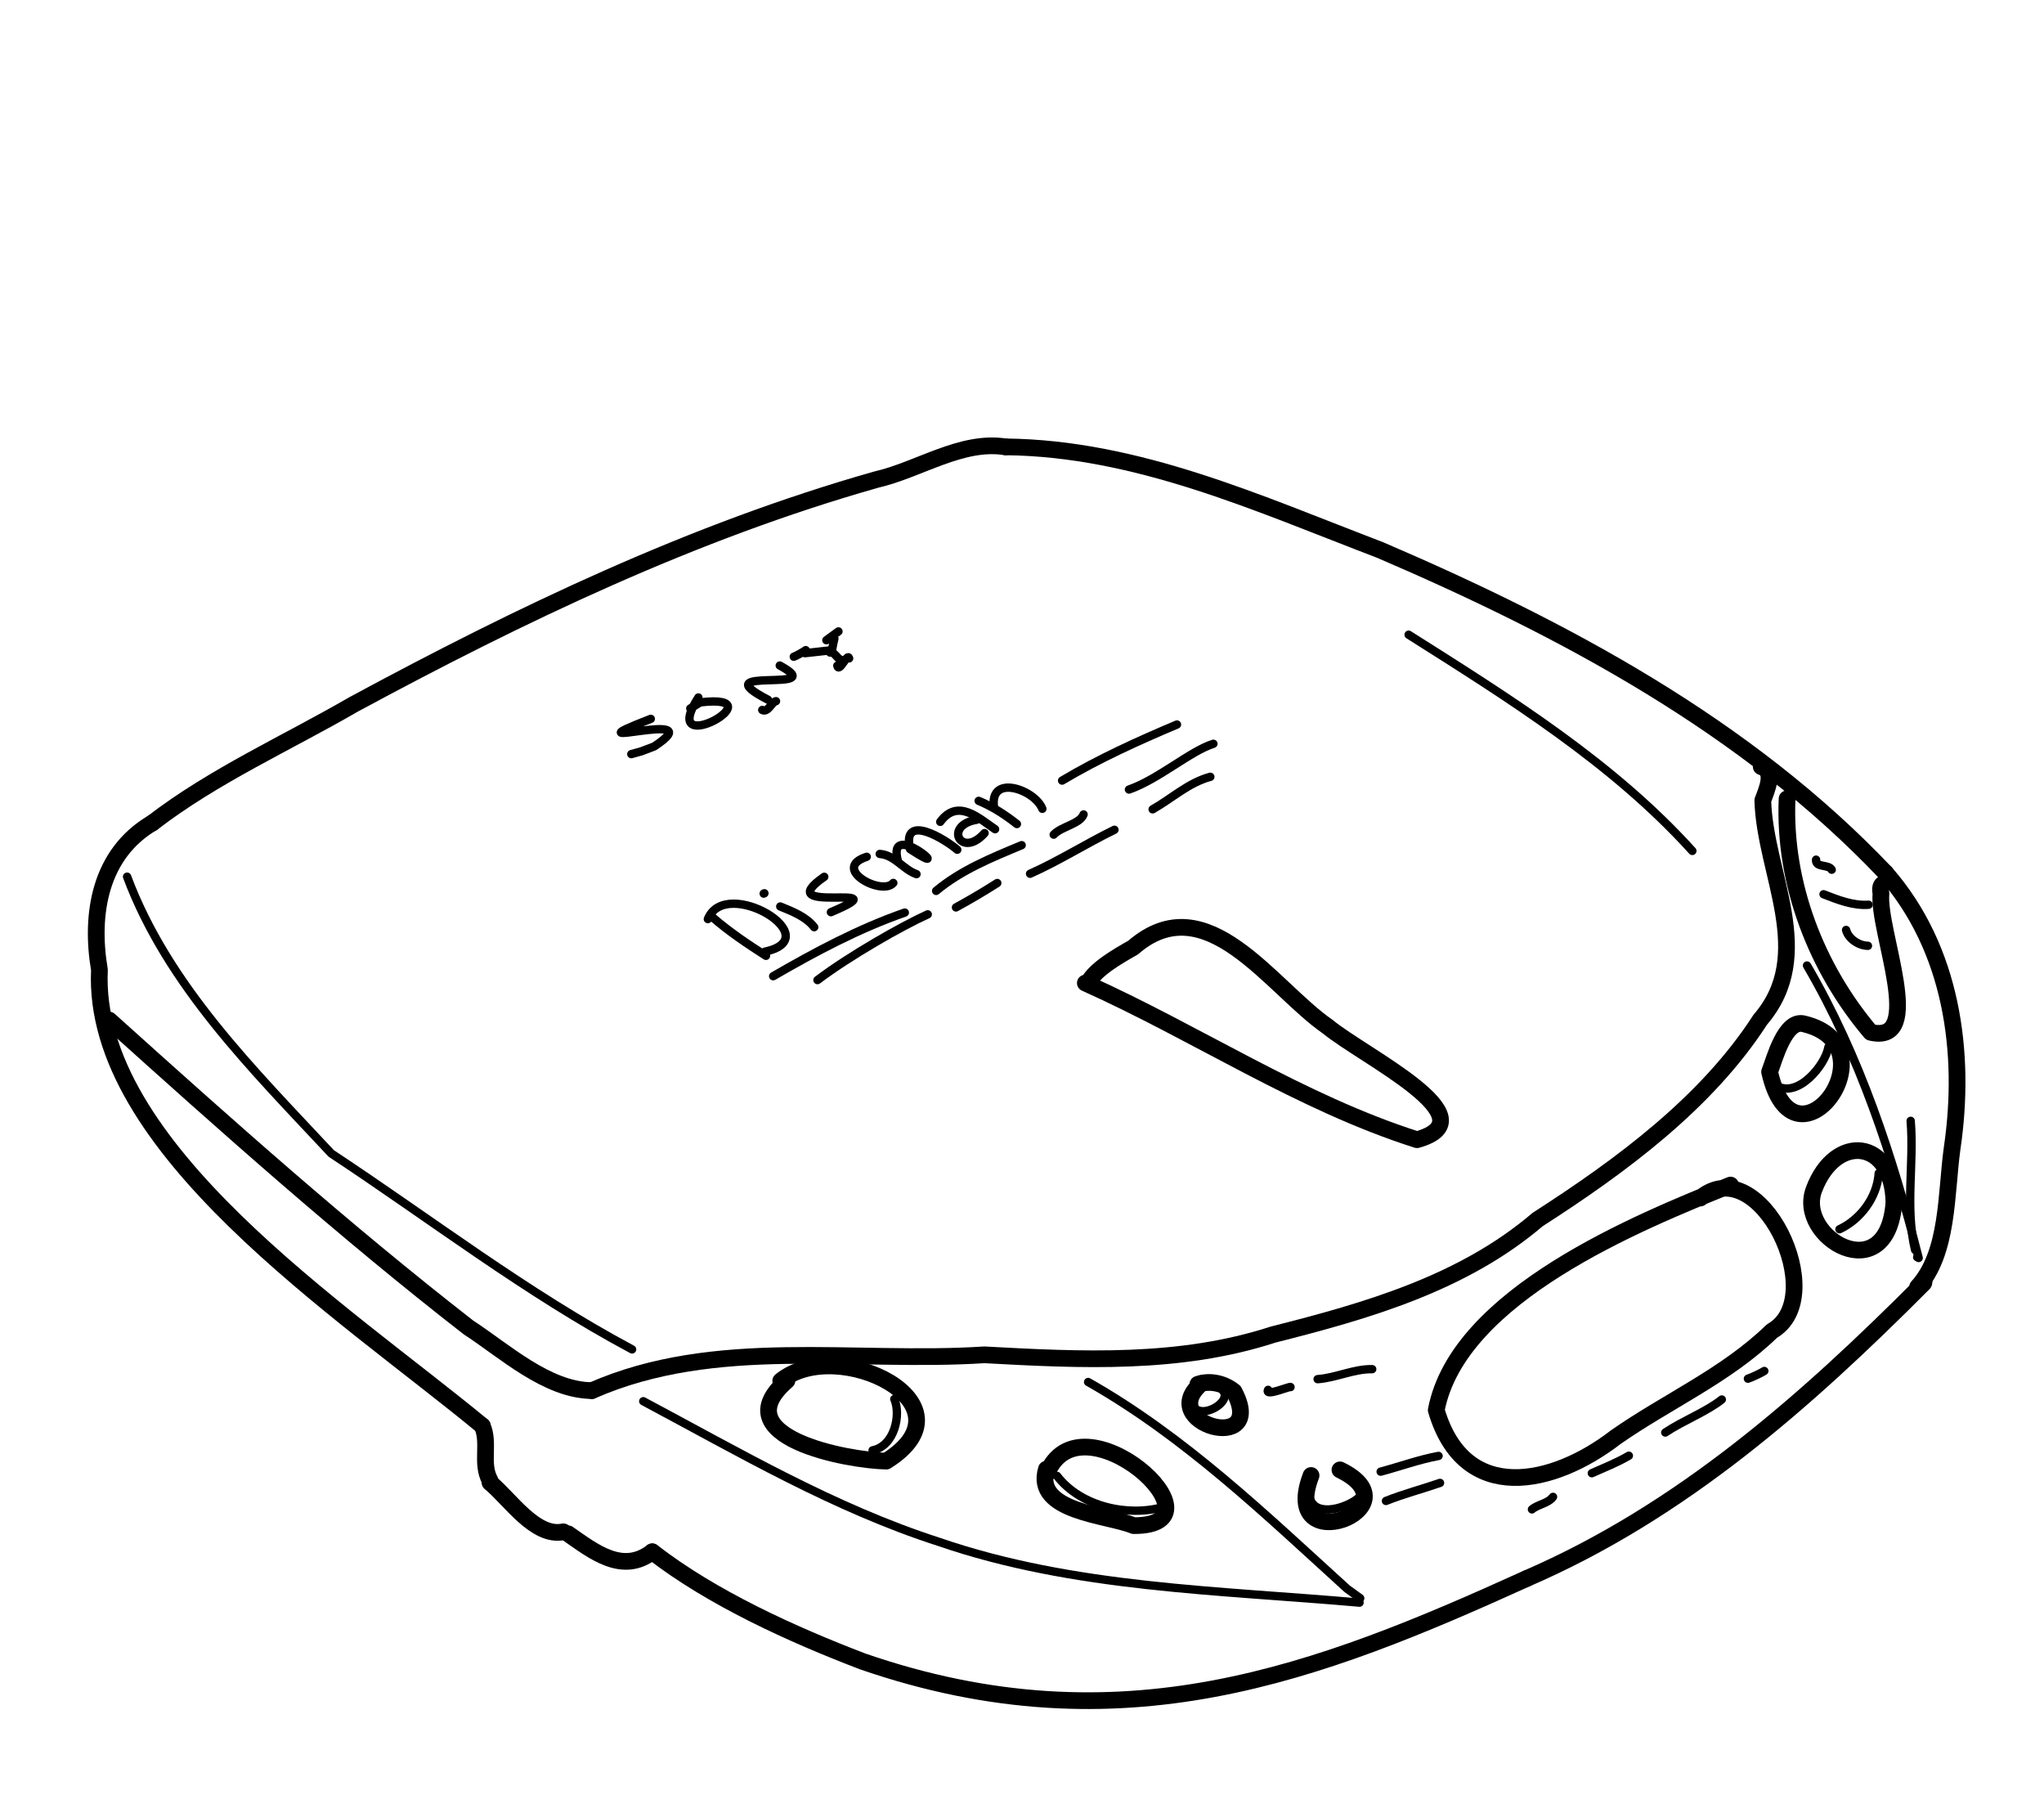 <?xml version="1.0" encoding="UTF-8" standalone="no"?>
<!-- Created by Ashley Blewer - This work is licensed under a Creative Commons Attribution 4.0 International License -->

<svg
   width="544"
   height="480"
   viewBox="0 0 143.933 127"
   version="1.1"
   id="svg2490"
   inkscape:version="1.2.2 (1:1.2.2+202212051552+b0a8486541)"
   sodipodi:docname="1982-compact-disc-4.svg"
   xmlns:inkscape="http://www.inkscape.org/namespaces/inkscape"
   xmlns:sodipodi="http://sodipodi.sourceforge.net/DTD/sodipodi-0.dtd"
   xmlns="http://www.w3.org/2000/svg"
   xmlns:svg="http://www.w3.org/2000/svg">
  <sodipodi:namedview
     id="namedview2492"
     pagecolor="#ffffff"
     bordercolor="#666666"
     borderopacity="1.0"
     inkscape:pageshadow="2"
     inkscape:pageopacity="0.0"
     inkscape:pagecheckerboard="0"
     inkscape:document-units="mm"
     showgrid="false"
     units="px"
     inkscape:zoom="0.90583674"
     inkscape:cx="53.541657"
     inkscape:cy="253.35691"
     inkscape:window-width="1846"
     inkscape:window-height="1136"
     inkscape:window-x="0"
     inkscape:window-y="0"
     inkscape:window-maximized="1"
     inkscape:current-layer="g4731"
     inkscape:showpageshadow="2"
     inkscape:deskcolor="#d1d1d1" />
  <defs
     id="defs2487" />
  <g
     inkscape:label="Layer 1"
     inkscape:groupmode="layer"
     id="layer1">
    <g
       id="g4731"
       transform="matrix(0.33,0,0,0.329,-241.789,1.731)"
       style="stroke-width:2.687">
      <g
         id="g104528"
         transform="matrix(1,0,0,-1,0,792)"
         style="stroke-width:2.687">
        <g
           id="g104530"
           style="stroke-width:2.687" />
      </g>
      <g
         id="g104996"
         transform="matrix(1,0,0,-1,0,792)"
         style="stroke-width:2.687">
        <g
           id="g104998"
           style="stroke-width:2.687" />
      </g>
      <g
         id="g1489"
         transform="matrix(0.777,0,0,0.777,670.846,-174.463)"
         style="stroke-width:1.758">
        <g
           id="g202-6"
           transform="matrix(1,0,0,-1,0,792)"
           style="stroke-width:1.758">
          <g
             id="g204"
             style="stroke-width:1.758">
            <path
               d="m 212.041,181.565 c -38.314,31.699 -107.466,76.615 -105.135,125.571 -2.607,15.345 0.101,31.946 14.608,40.504"
               style="fill:none;stroke:#000000;stroke-width:4.598;stroke-linecap:round;stroke-linejoin:round;stroke-miterlimit:10;stroke-dasharray:none;stroke-opacity:1"
               id="path206"
               sodipodi:nodetypes="ccc" />
          </g>
        </g>
        <g
           id="g208-1"
           transform="matrix(1,0,0,-1,0,792)"
           style="stroke-width:1.758">
          <g
             id="g210"
             style="stroke-width:1.758">
            <path
               d="m 121.513,347.64 c 16.752,12.934 36.727,21.879 55.199,32.604 45.843,24.826 93.169,47.574 143.472,61.893 11.784,2.7 23.407,10.948 35.559,9.032"
               style="fill:none;stroke:#000000;stroke-width:4.598;stroke-linecap:round;stroke-linejoin:round;stroke-miterlimit:10;stroke-dasharray:none;stroke-opacity:1"
               id="path212"
               sodipodi:nodetypes="cccc" />
          </g>
        </g>
        <g
           id="g214-8"
           transform="matrix(1,0,0,-1,0,792)"
           style="stroke-width:1.758">
          <g
             id="g216"
             style="stroke-width:1.758">
            <path
               d="m 355.744,451.169 c 36.285,-0.372 69.627,-15.692 102.863,-28.404 50.583,-21.764 100.645,-48.55 138.842,-88.948 18.193,-20.857 22.159,-49.398 18.242,-75.948 -1.701,-12.427 -0.957,-28.719 -9.469,-38.083"
               style="fill:none;stroke:#000000;stroke-width:4.598;stroke-linecap:round;stroke-linejoin:round;stroke-miterlimit:10;stroke-dasharray:none;stroke-opacity:1"
               id="path218" />
          </g>
        </g>
        <g
           id="g220-7"
           transform="matrix(1,0,0,-1,0,792)"
           style="stroke-width:1.758">
          <g
             id="g222"
             style="stroke-width:1.758">
            <path
               d="m 607.982,221.177 -0.256,0.08"
               style="fill:none;stroke:#000000;stroke-width:4.598;stroke-linecap:round;stroke-linejoin:round;stroke-miterlimit:10;stroke-dasharray:none;stroke-opacity:1"
               id="path224" />
          </g>
        </g>
        <g
           id="g226-9"
           transform="matrix(1,0,0,-1,0,792)"
           style="stroke-width:1.758">
          <g
             id="g228"
             style="stroke-width:1.758">
            <path
               d="M 607.858,220.809 C 575.541,188.264 541.363,157.952 498.897,139.519"
               style="fill:none;stroke:#000000;stroke-width:4.598;stroke-linecap:round;stroke-linejoin:round;stroke-miterlimit:10;stroke-dasharray:none;stroke-opacity:1"
               id="path230"
               sodipodi:nodetypes="cc" />
          </g>
        </g>
        <g
           id="g232-2"
           transform="matrix(1,0,0,-1,0,792)"
           style="stroke-width:1.758">
          <g
             id="g234"
             style="stroke-width:1.758">
            <path
               d="m 212.041,181.565 c 2.114,-4.817 -0.458,-10.337 2.114,-15.042"
               style="fill:none;stroke:#000000;stroke-width:4.598;stroke-linecap:round;stroke-linejoin:round;stroke-miterlimit:10;stroke-dasharray:none;stroke-opacity:1"
               id="path236" />
          </g>
        </g>
        <g
           id="g238-0"
           transform="matrix(1,0,0,-1,0,792)"
           style="stroke-width:1.758">
          <g
             id="g240"
             style="stroke-width:1.758">
            <path
               d="m 214.162,165.937 c 5.559,-4.585 12.389,-15.172 20.145,-13.572"
               style="fill:none;stroke:#000000;stroke-width:4.598;stroke-linecap:round;stroke-linejoin:round;stroke-miterlimit:10;stroke-dasharray:none;stroke-opacity:1"
               id="path242" />
          </g>
        </g>
        <g
           id="g244-2"
           transform="matrix(1,0,0,-1,0,792)"
           style="stroke-width:1.758">
          <g
             id="g246"
             style="stroke-width:1.758">
            <path
               d="m 235.621,151.816 c 6.952,-4.84 14.909,-11.289 23.106,-4.951"
               style="fill:none;stroke:#000000;stroke-width:4.598;stroke-linecap:round;stroke-linejoin:round;stroke-miterlimit:10;stroke-dasharray:none;stroke-opacity:1"
               id="path248" />
          </g>
        </g>
        <g
           id="g250-3"
           transform="matrix(1,0,0,-1,0,792)"
           style="stroke-width:1.758">
          <g
             id="g252"
             style="stroke-width:1.758">
            <path
               d="m 258.727,146.865 c 16.443,-12.77 38.39,-22.757 57.791,-30.196 70.893,-24.544 125.3,-3.119 182.379,22.849"
               style="fill:none;stroke:#000000;stroke-width:4.598;stroke-linecap:round;stroke-linejoin:round;stroke-miterlimit:10;stroke-dasharray:none;stroke-opacity:1"
               id="path254"
               sodipodi:nodetypes="ccc" />
          </g>
        </g>
        <g
           id="g256-7"
           transform="matrix(1,0,0,-1,0,792)"
           style="stroke-width:1.758">
          <g
             id="g258"
             style="stroke-width:1.758">
            <path
               d="m 109.575,293.309 c 32.033,-28.927 64.483,-57.983 98.663,-84.646 9.932,-6.484 21.53,-17.264 33.908,-17.409"
               style="fill:none;stroke:#000000;stroke-width:4.598;stroke-linecap:round;stroke-linejoin:round;stroke-miterlimit:10;stroke-dasharray:none;stroke-opacity:1"
               id="path260"
               sodipodi:nodetypes="ccc" />
          </g>
        </g>
        <g
           id="g262-5"
           transform="matrix(1,0,0,-1,0,792)"
           style="stroke-width:1.758">
          <g
             id="g264"
             style="stroke-width:1.758">
            <path
               d="m 242.146,191.253 c 33.921,14.932 71.891,7.533 107.775,9.858 26.605,-1.451 53.6,-2.822 79.333,5.583 25.716,6.513 52.063,14.077 72.636,31.69 22.852,14.73 46.384,32.103 61.135,55.032 15.477,18.053 1.263,40.142 0.687,60.385 1.175,3.145 3.386,8.058 -0.428,9.293"
               style="fill:none;stroke:#000000;stroke-width:4.598;stroke-linecap:round;stroke-linejoin:round;stroke-miterlimit:10;stroke-dasharray:none;stroke-opacity:1"
               id="path266"
               sodipodi:nodetypes="ccccccc" />
          </g>
        </g>
        <g
           id="g268-9"
           transform="matrix(1,0,0,-1,0,792)"
           style="stroke-width:1.758">
          <g
             id="g270"
             style="stroke-width:1.758">
            <path
               d="m 570.381,354.252 c -0.99,-23.309 8.033,-46.654 22.967,-64.327 15.355,-3.569 1.804,28.097 2.821,38.168 -0.859,4.641 3.057,1.373 1.28,5.724"
               style="fill:none;stroke:#000000;stroke-width:4.598;stroke-linecap:round;stroke-linejoin:round;stroke-miterlimit:10;stroke-dasharray:none;stroke-opacity:1"
               id="path272"
               sodipodi:nodetypes="cccc" />
          </g>
        </g>
        <g
           id="g274-2"
           transform="matrix(1,0,0,-1,0,792)"
           style="stroke-width:1.758">
          <g
             id="g276"
             style="stroke-width:1.758">
            <path
               d="m 575.127,292.227 c 24.875,-6.098 -2.87,-43.178 -9.544,-13.184 1.312,3.366 4.25,14.799 9.544,13.184"
               style="fill:none;stroke:#000000;stroke-width:4.598;stroke-linecap:round;stroke-linejoin:round;stroke-miterlimit:10;stroke-dasharray:none;stroke-opacity:1"
               id="path278"
               sodipodi:nodetypes="ccc" />
          </g>
        </g>
        <g
           id="g280-2"
           transform="matrix(1,0,0,-1,0,792)"
           style="stroke-width:1.758">
          <g
             id="g282"
             style="stroke-width:1.758">
            <path
               d="m 577.758,246.606 c 5.879,15.7 21.735,13.952 21.968,-3.597 -1.85,-24.308 -26.929,-9.667 -21.968,3.597"
               style="fill:none;stroke:#000000;stroke-width:4.598;stroke-linecap:round;stroke-linejoin:round;stroke-miterlimit:10;stroke-dasharray:none;stroke-opacity:1"
               id="path284"
               sodipodi:nodetypes="ccc" />
          </g>
        </g>
        <g
           id="g286-8"
           transform="matrix(1,0,0,-1,0,792)"
           style="stroke-width:1.758">
          <g
             id="g288"
             style="stroke-width:1.758">
            <path
               d="m 294.017,193.939 c 15.628,12.598 54.188,-6.305 28.968,-22.103 -10.658,0.188 -45.146,6.668 -27.263,22.184"
               style="fill:none;stroke:#000000;stroke-width:4.598;stroke-linecap:round;stroke-linejoin:round;stroke-miterlimit:10;stroke-dasharray:none;stroke-opacity:1"
               id="path290" />
          </g>
        </g>
        <g
           id="g292-9"
           transform="matrix(1,0,0,-1,0,792)"
           style="stroke-width:1.758">
          <g
             id="g294"
             style="stroke-width:1.758">
            <path
               d="m 367.046,168.235 c 9.064,22.965 50.671,-14.34 23.875,-14.164 -7.226,3.002 -27.478,3.735 -23.949,15.55"
               style="fill:none;stroke:#000000;stroke-width:4.598;stroke-linecap:round;stroke-linejoin:round;stroke-miterlimit:10;stroke-dasharray:none;stroke-opacity:1"
               id="path296" />
          </g>
        </g>
        <g
           id="g298-7"
           transform="matrix(1,0,0,-1,0,792)"
           style="stroke-width:1.758">
          <g
             id="g300"
             style="stroke-width:1.758">
            <path
               d="m 409.656,193.321 c -13.225,-10.977 18.206,-19.985 8.847,-2.317 -2.735,2.242 -6.556,3.127 -9.924,2.004"
               style="fill:none;stroke:#000000;stroke-width:4.598;stroke-linecap:round;stroke-linejoin:round;stroke-miterlimit:10;stroke-dasharray:none;stroke-opacity:1"
               id="path302" />
          </g>
        </g>
        <g
           id="g304-3"
           transform="matrix(1,0,0,-1,0,792)"
           style="stroke-width:1.758">
          <g
             id="g306"
             style="stroke-width:1.758">
            <path
               d="m 439.649,167.881 c -9.081,-23.774 29.653,-8.996 7.944,1.542"
               style="fill:none;stroke:#000000;stroke-width:4.598;stroke-linecap:round;stroke-linejoin:round;stroke-miterlimit:10;stroke-dasharray:none;stroke-opacity:1"
               id="path308"
               sodipodi:nodetypes="cc" />
          </g>
        </g>
        <g
           id="g310-6"
           transform="matrix(1,0,0,-1,0,792)"
           style="stroke-width:1.758">
          <g
             id="g312"
             style="stroke-width:1.758">
            <path
               d="m 377.667,303.503 c 30.557,-13.745 58.952,-32.879 91.078,-43.15 20.848,5.838 -14.448,22.84 -24.547,31.152 -15.506,10.766 -33.27,39.308 -53.419,21.76 -4.328,-2.461 -10.383,-5.925 -12.382,-9.769"
               style="fill:none;stroke:#000000;stroke-width:4.598;stroke-linecap:round;stroke-linejoin:round;stroke-miterlimit:10;stroke-dasharray:none;stroke-opacity:1"
               id="path314"
               sodipodi:nodetypes="ccccc" />
          </g>
        </g>
        <g
           id="g316-1"
           transform="matrix(1,0,0,-1,0,792)"
           style="stroke-width:1.758">
          <g
             id="g318"
             style="stroke-width:1.758">
            <path
               d="m 546.554,244.283 c 16.241,13.5 35.946,-27.3 19.665,-36.634 -12.559,-12.249 -28.891,-19.394 -42.902,-29.225 -17.122,-13.266 -41.603,-18.832 -49.281,7.453 6.008,31.611 55.498,51.773 80.819,61.99"
               style="fill:none;stroke:#000000;stroke-width:4.598;stroke-linecap:round;stroke-linejoin:round;stroke-miterlimit:10;stroke-dasharray:none;stroke-opacity:1"
               id="path320"
               sodipodi:nodetypes="ccccc" />
          </g>
        </g>
        <g
           id="g322-2"
           transform="matrix(1,0,0,-1,0,792)"
           style="stroke-width:1.758">
          <g
             id="g324"
             style="stroke-width:1.758">
            <path
               d="m 319.24,174.805 c 6.095,1.229 7.831,9.831 5.964,14.134"
               style="fill:none;stroke:#000000;stroke-width:2.299;stroke-linecap:round;stroke-linejoin:round;stroke-miterlimit:10;stroke-dasharray:none;stroke-opacity:1"
               id="path326" />
          </g>
        </g>
        <g
           id="g328-9"
           transform="matrix(1,0,0,-1,0,792)"
           style="stroke-width:1.758">
          <g
             id="g330"
             style="stroke-width:1.758">
            <path
               d="m 369.892,167.765 c 6.434,-8.441 19.507,-11.431 29.447,-8.486"
               style="fill:none;stroke:#000000;stroke-width:2.299;stroke-linecap:round;stroke-linejoin:round;stroke-miterlimit:10;stroke-dasharray:none;stroke-opacity:1"
               id="path332" />
          </g>
        </g>
        <g
           id="g334-3"
           transform="matrix(1,0,0,-1,0,792)"
           style="stroke-width:1.758">
          <g
             id="g336"
             style="stroke-width:1.758">
            <path
               d="m 407.02,187.496 c 1.892,-4.864 11.415,0.707 8.325,3.876"
               style="fill:none;stroke:#000000;stroke-width:2.299;stroke-linecap:round;stroke-linejoin:round;stroke-miterlimit:10;stroke-dasharray:none;stroke-opacity:1"
               id="path338" />
          </g>
        </g>
        <g
           id="g340-1"
           transform="matrix(1,0,0,-1,0,792)"
           style="stroke-width:1.758">
          <g
             id="g342"
             style="stroke-width:1.758">
            <path
               d="m 427.857,191.464 c -1.07,-2.019 6.305,1.184 6.156,0.762"
               style="fill:none;stroke:#000000;stroke-width:2.299;stroke-linecap:round;stroke-linejoin:round;stroke-miterlimit:10;stroke-dasharray:none;stroke-opacity:1"
               id="path344" />
          </g>
        </g>
        <g
           id="g346-9"
           transform="matrix(1,0,0,-1,0,792)"
           style="stroke-width:1.758">
          <g
             id="g348"
             style="stroke-width:1.758">
            <path
               d="m 441.456,194.408 c 5.061,0.371 9.917,2.834 14.988,2.755"
               style="fill:none;stroke:#000000;stroke-width:2.299;stroke-linecap:round;stroke-linejoin:round;stroke-miterlimit:10;stroke-dasharray:none;stroke-opacity:1"
               id="path350" />
          </g>
        </g>
        <g
           id="g352-4"
           transform="matrix(1,0,0,-1,0,792)"
           style="stroke-width:1.758">
          <g
             id="g354"
             style="stroke-width:1.758">
            <path
               d="m 439.378,161.406 c 1.84,-5.147 10.121,-2.346 13.125,0.153"
               style="fill:none;stroke:#000000;stroke-width:2.299;stroke-linecap:round;stroke-linejoin:round;stroke-miterlimit:10;stroke-dasharray:none;stroke-opacity:1"
               id="path356" />
          </g>
        </g>
        <g
           id="g358-7"
           transform="matrix(1,0,0,-1,0,792)"
           style="stroke-width:1.758">
          <g
             id="g360"
             style="stroke-width:1.758">
            <path
               d="m 458.769,168.936 c 5.306,1.419 10.485,3.323 15.897,4.334"
               style="fill:none;stroke:#000000;stroke-width:2.299;stroke-linecap:round;stroke-linejoin:round;stroke-miterlimit:10;stroke-dasharray:none;stroke-opacity:1"
               id="path362" />
          </g>
        </g>
        <g
           id="g364-8"
           transform="matrix(1,0,0,-1,0,792)"
           style="stroke-width:1.758">
          <g
             id="g366"
             style="stroke-width:1.758">
            <path
               d="m 460.223,160.868 c 4.848,1.949 9.918,3.255 14.847,4.971"
               style="fill:none;stroke:#000000;stroke-width:2.299;stroke-linecap:round;stroke-linejoin:round;stroke-miterlimit:10;stroke-dasharray:none;stroke-opacity:1"
               id="path368" />
          </g>
        </g>
        <g
           id="g370-4"
           transform="matrix(1,0,0,-1,0,792)"
           style="stroke-width:1.758">
          <g
             id="g372"
             style="stroke-width:1.758">
            <path
               d="m 500.317,158.544 c 1.723,1.45 4.378,1.567 5.787,3.449"
               style="fill:none;stroke:#000000;stroke-width:2.299;stroke-linecap:round;stroke-linejoin:round;stroke-miterlimit:10;stroke-dasharray:none;stroke-opacity:1"
               id="path374" />
          </g>
        </g>
        <g
           id="g376-5"
           transform="matrix(1,0,0,-1,0,792)"
           style="stroke-width:1.758">
          <g
             id="g378"
             style="stroke-width:1.758">
            <path
               d="m 516.758,168.507 c 3.422,1.534 6.933,2.902 10.168,4.82"
               style="fill:none;stroke:#000000;stroke-width:2.299;stroke-linecap:round;stroke-linejoin:round;stroke-miterlimit:10;stroke-dasharray:none;stroke-opacity:1"
               id="path380" />
          </g>
        </g>
        <g
           id="g382-0"
           transform="matrix(1,0,0,-1,0,792)"
           style="stroke-width:1.758">
          <g
             id="g384"
             style="stroke-width:1.758">
            <path
               d="m 536.933,179.713 c 4.809,3.25 11.374,5.755 15.524,9.091"
               style="fill:none;stroke:#000000;stroke-width:2.299;stroke-linecap:round;stroke-linejoin:round;stroke-miterlimit:10;stroke-dasharray:none;stroke-opacity:1"
               id="path386" />
          </g>
        </g>
        <g
           id="g388-3"
           transform="matrix(1,0,0,-1,0,792)"
           style="stroke-width:1.758">
          <g
             id="g390"
             style="stroke-width:1.758">
            <path
               d="m 559.628,194.54 c 0.785,0.211 3.786,1.625 4.501,2.121"
               style="fill:none;stroke:#000000;stroke-width:2.299;stroke-linecap:round;stroke-linejoin:round;stroke-miterlimit:10;stroke-dasharray:none;stroke-opacity:1"
               id="path392" />
          </g>
        </g>
        <g
           id="g394-6"
           transform="matrix(1,0,0,-1,0,792)"
           style="stroke-width:1.758">
          <g
             id="g396"
             style="stroke-width:1.758">
            <path
               d="m 595.555,251.119 c -0.446,-6.768 -5.158,-12.802 -10.786,-15.424"
               style="fill:none;stroke:#000000;stroke-width:2.299;stroke-linecap:round;stroke-linejoin:round;stroke-miterlimit:10;stroke-dasharray:none;stroke-opacity:1"
               id="path398" />
          </g>
        </g>
        <g
           id="g400-1"
           transform="matrix(1,0,0,-1,0,792)"
           style="stroke-width:1.758">
          <g
             id="g402"
             style="stroke-width:1.758">
            <path
               d="m 567.505,275.239 c 5.769,-3.542 13.35,5.584 14.228,10.613"
               style="fill:none;stroke:#000000;stroke-width:2.299;stroke-linecap:round;stroke-linejoin:round;stroke-miterlimit:10;stroke-dasharray:none;stroke-opacity:1"
               id="path404" />
          </g>
        </g>
        <g
           id="g406-0"
           transform="matrix(1,0,0,-1,0,792)"
           style="stroke-width:1.758">
          <g
             id="g408"
             style="stroke-width:1.758">
            <path
               d="m 578.346,337.479 c -0.189,-2.318 3.4,-1.169 4.295,-2.769"
               style="fill:none;stroke:#000000;stroke-width:2.299;stroke-linecap:round;stroke-linejoin:round;stroke-miterlimit:10;stroke-dasharray:none;stroke-opacity:1"
               id="path410" />
          </g>
        </g>
        <g
           id="g412-6"
           transform="matrix(1,0,0,-1,0,792)"
           style="stroke-width:1.758">
          <g
             id="g414"
             style="stroke-width:1.758">
            <path
               d="m 580.396,327.957 c 3.897,-1.525 8.109,-3.204 12.37,-2.892"
               style="fill:none;stroke:#000000;stroke-width:2.299;stroke-linecap:round;stroke-linejoin:round;stroke-miterlimit:10;stroke-dasharray:none;stroke-opacity:1"
               id="path416" />
          </g>
        </g>
        <g
           id="g418-3"
           transform="matrix(1,0,0,-1,0,792)"
           style="stroke-width:1.758">
          <g
             id="g420"
             style="stroke-width:1.758">
            <path
               d="m 586.584,318.126 c 0.63,-2.466 3.542,-4.349 5.998,-4.366"
               style="fill:none;stroke:#000000;stroke-width:2.299;stroke-linecap:round;stroke-linejoin:round;stroke-miterlimit:10;stroke-dasharray:none;stroke-opacity:1"
               id="path422" />
          </g>
        </g>
        <g
           id="g424-2"
           transform="matrix(1,0,0,-1,0,792)"
           style="stroke-width:1.758">
          <g
             id="g426"
             style="stroke-width:1.758">
            <path
               d="m 466.448,399.433 c 27.51,-17.462 55.948,-35.196 77.914,-59.542"
               style="fill:none;stroke:#000000;stroke-width:2.299;stroke-linecap:round;stroke-linejoin:round;stroke-miterlimit:10;stroke-dasharray:none;stroke-opacity:1"
               id="path428" />
          </g>
        </g>
        <g
           id="g430-0"
           transform="matrix(1,0,0,-1,0,792)"
           style="stroke-width:1.758">
          <g
             id="g432"
             style="stroke-width:1.758">
            <path
               d="m 114.502,332.795 c 11.17,-29.991 34.662,-53.229 56.072,-76.232 27.414,-18.144 53.659,-38.461 82.609,-53.957"
               style="fill:none;stroke:#000000;stroke-width:2.299;stroke-linecap:round;stroke-linejoin:round;stroke-miterlimit:10;stroke-dasharray:none;stroke-opacity:1"
               id="path434" />
          </g>
        </g>
        <g
           id="g436-6"
           transform="matrix(1,0,0,-1,0,792)"
           style="stroke-width:1.758">
          <g
             id="g438"
             style="stroke-width:1.758">
            <path
               d="m 256.258,188.331 c 26.384,-14.097 52.422,-29.444 81.146,-38.72 37.104,-12.81 76.907,-13.307 115.56,-16.748 l -0.349,0.422"
               style="fill:none;stroke:#000000;stroke-width:2.299;stroke-linecap:round;stroke-linejoin:round;stroke-miterlimit:10;stroke-dasharray:none;stroke-opacity:1"
               id="path440" />
          </g>
        </g>
        <g
           id="g442-1"
           transform="matrix(1,0,0,-1,0,792)"
           style="stroke-width:1.758">
          <g
             id="g444"
             style="stroke-width:1.758">
            <path
               d="m 378.433,193.627 c 26.6,-15.121 48.731,-36.544 71.138,-56.963 l 3.576,-2.59"
               style="fill:none;stroke:#000000;stroke-width:2.299;stroke-linecap:round;stroke-linejoin:round;stroke-miterlimit:10;stroke-dasharray:none;stroke-opacity:1"
               id="path446" />
          </g>
        </g>
        <g
           id="g448-5"
           transform="matrix(1,0,0,-1,0,792)"
           style="stroke-width:1.758">
          <g
             id="g450"
             style="stroke-width:1.758">
            <path
               d="m 575.856,308.329 c 14.515,-24.913 23.612,-52.763 30.661,-80.549 l -0.401,0.232 0.088,0.239"
               style="fill:none;stroke:#000000;stroke-width:2.299;stroke-linecap:round;stroke-linejoin:round;stroke-miterlimit:10;stroke-dasharray:none;stroke-opacity:1"
               id="path452" />
          </g>
        </g>
        <g
           id="g454-5"
           transform="matrix(1,0,0,-1,0,792)"
           style="stroke-width:1.758">
          <g
             id="g456"
             style="stroke-width:1.758">
            <path
               d="m 604.323,265.552 c 0.97,-11.786 -1.559,-24.061 1.213,-35.557"
               style="fill:none;stroke:#000000;stroke-width:2.299;stroke-linecap:round;stroke-linejoin:round;stroke-miterlimit:10;stroke-dasharray:none;stroke-opacity:1"
               id="path458" />
          </g>
        </g>
        <g
           id="g460-4"
           transform="matrix(1,0,0,-1,0,792)"
           style="stroke-width:1.758">
          <g
             id="g462"
             style="stroke-width:1.758">
            <path
               d="m 275.203,321.68 c 4.578,-4.004 9.641,-7.406 14.752,-10.682"
               style="fill:none;stroke:#000000;stroke-width:2.299;stroke-linecap:round;stroke-linejoin:round;stroke-miterlimit:10;stroke-dasharray:none;stroke-opacity:1"
               id="path464" />
          </g>
        </g>
        <g
           id="g466-7"
           transform="matrix(1,0,0,-1,0,792)"
           style="stroke-width:1.758">
          <g
             id="g468"
             style="stroke-width:1.758">
            <path
               d="m 273.998,321.115 c 4.899,12.102 33.275,-5.159 15.711,-8.961"
               style="fill:none;stroke:#000000;stroke-width:2.299;stroke-linecap:round;stroke-linejoin:round;stroke-miterlimit:10;stroke-dasharray:none;stroke-opacity:1"
               id="path470" />
          </g>
        </g>
        <g
           id="g472-6"
           transform="matrix(1,0,0,-1,0,792)"
           style="stroke-width:1.758">
          <g
             id="g474"
             style="stroke-width:1.758">
            <path
               d="m 293.877,324.588 c 3.289,-1.347 7.084,-2.812 9.323,-5.699"
               style="fill:none;stroke:#000000;stroke-width:2.299;stroke-linecap:round;stroke-linejoin:round;stroke-miterlimit:10;stroke-dasharray:none;stroke-opacity:1"
               id="path476" />
          </g>
        </g>
        <g
           id="g478-5"
           transform="matrix(1,0,0,-1,0,792)"
           style="stroke-width:1.758">
          <g
             id="g480"
             style="stroke-width:1.758">
            <path
               d="m 289.337,328.131 c -0.049,0.003 0.08,0.065 0.192,0.093"
               style="fill:none;stroke:#000000;stroke-width:2.299;stroke-linecap:round;stroke-linejoin:round;stroke-miterlimit:10;stroke-dasharray:none;stroke-opacity:1"
               id="path482" />
          </g>
        </g>
        <g
           id="g484-6"
           transform="matrix(1,0,0,-1,0,792)"
           style="stroke-width:1.758">
          <g
             id="g486"
             style="stroke-width:1.758">
            <path
               d="m 305.96,332.763 c -15.729,-10.95 22.328,-1.053 1.83,-9.746"
               style="fill:none;stroke:#000000;stroke-width:2.299;stroke-linecap:round;stroke-linejoin:round;stroke-miterlimit:10;stroke-dasharray:none;stroke-opacity:1"
               id="path488" />
          </g>
        </g>
        <g
           id="g490-9"
           transform="matrix(1,0,0,-1,0,792)"
           style="stroke-width:1.758">
          <g
             id="g492"
             style="stroke-width:1.758">
            <path
               d="m 317.624,338.272 c -9.975,-3.24 4.225,-10.89 7.3,-7.203"
               style="fill:none;stroke:#000000;stroke-width:2.299;stroke-linecap:round;stroke-linejoin:round;stroke-miterlimit:10;stroke-dasharray:none;stroke-opacity:1"
               id="path494" />
          </g>
        </g>
        <g
           id="g496-3"
           transform="matrix(1,0,0,-1,0,792)"
           style="stroke-width:1.758">
          <g
             id="g498"
             style="stroke-width:1.758">
            <path
               d="m 321.199,339.057 c 4.14,-0.311 6.412,-4.274 10.094,-5.564"
               style="fill:none;stroke:#000000;stroke-width:2.299;stroke-linecap:round;stroke-linejoin:round;stroke-miterlimit:10;stroke-dasharray:none;stroke-opacity:1"
               id="path500" />
          </g>
        </g>
        <g
           id="g502-7"
           transform="matrix(1,0,0,-1,0,792)"
           style="stroke-width:1.758">
          <g
             id="g504"
             style="stroke-width:1.758">
            <path
               d="m 326.209,336.997 c -3.42,12.55 17.146,-5.736 3.309,3.403 -2.357,10.278 10.009,2.439 12.974,-0.184"
               style="fill:none;stroke:#000000;stroke-width:2.299;stroke-linecap:round;stroke-linejoin:round;stroke-miterlimit:10;stroke-dasharray:none;stroke-opacity:1"
               id="path506" />
          </g>
        </g>
        <g
           id="g508-4"
           transform="matrix(1,0,0,-1,0,792)"
           style="stroke-width:1.758">
          <g
             id="g510"
             style="stroke-width:1.758">
            <path
               d="m 337.816,347.897 c 4.82,6.565 10.563,1.019 15.056,-2.027"
               style="fill:none;stroke:#000000;stroke-width:2.299;stroke-linecap:round;stroke-linejoin:round;stroke-miterlimit:10;stroke-dasharray:none;stroke-opacity:1"
               id="path512" />
          </g>
        </g>
        <g
           id="g514"
           transform="matrix(1,0,0,-1,0,792)"
           style="stroke-width:1.758">
          <g
             id="g516"
             style="stroke-width:1.758">
            <path
               d="m 347.812,348.47 c -9.26,-1.54 -4.209,-10.875 2.181,-3.667"
               style="fill:none;stroke:#000000;stroke-width:2.299;stroke-linecap:round;stroke-linejoin:round;stroke-miterlimit:10;stroke-dasharray:none;stroke-opacity:1"
               id="path518" />
          </g>
        </g>
        <g
           id="g520"
           transform="matrix(1,0,0,-1,0,792)"
           style="stroke-width:1.758">
          <g
             id="g522"
             style="stroke-width:1.758">
            <path
               d="m 348.368,353.681 c 3.79,-1.577 7.291,-3.845 10.498,-6.389"
               style="fill:none;stroke:#000000;stroke-width:2.299;stroke-linecap:round;stroke-linejoin:round;stroke-miterlimit:10;stroke-dasharray:none;stroke-opacity:1"
               id="path524" />
          </g>
        </g>
        <g
           id="g526"
           transform="matrix(1,0,0,-1,0,792)"
           style="stroke-width:1.758">
          <g
             id="g528"
             style="stroke-width:1.758">
            <path
               d="m 352.599,351.727 c -1.465,9.542 11.177,5.086 13.253,-0.242"
               style="fill:none;stroke:#000000;stroke-width:2.299;stroke-linecap:round;stroke-linejoin:round;stroke-miterlimit:10;stroke-dasharray:none;stroke-opacity:1"
               id="path530" />
          </g>
        </g>
        <g
           id="g532"
           transform="matrix(1,0,0,-1,0,792)"
           style="stroke-width:1.758">
          <g
             id="g534"
             style="stroke-width:1.758">
            <path
               d="m 291.937,305.387 c 11.58,6.726 23.472,13.096 36.145,17.524"
               style="fill:none;stroke:#000000;stroke-width:2.299;stroke-linecap:round;stroke-linejoin:round;stroke-miterlimit:10;stroke-dasharray:none;stroke-opacity:1"
               id="path536" />
          </g>
        </g>
        <g
           id="g538"
           transform="matrix(1,0,0,-1,0,792)"
           style="stroke-width:1.758">
          <g
             id="g540"
             style="stroke-width:1.758">
            <path
               d="m 336.689,328.878 c 6.872,5.762 15.303,9.168 23.486,12.592"
               style="fill:none;stroke:#000000;stroke-width:2.299;stroke-linecap:round;stroke-linejoin:round;stroke-miterlimit:10;stroke-dasharray:none;stroke-opacity:1"
               id="path542" />
          </g>
        </g>
        <g
           id="g544"
           transform="matrix(1,0,0,-1,0,792)"
           style="stroke-width:1.758">
          <g
             id="g546"
             style="stroke-width:1.758">
            <path
               d="m 368.979,344.371 c 2.044,2.233 7.25,2.946 8.198,5.567"
               style="fill:none;stroke:#000000;stroke-width:2.299;stroke-linecap:round;stroke-linejoin:round;stroke-miterlimit:10;stroke-dasharray:none;stroke-opacity:1"
               id="path548" />
          </g>
        </g>
        <g
           id="g550"
           transform="matrix(1,0,0,-1,0,792)"
           style="stroke-width:1.758">
          <g
             id="g552"
             style="stroke-width:1.758">
            <path
               d="m 371.284,359.258 c 10.047,6.016 20.869,10.923 31.544,15.441"
               style="fill:none;stroke:#000000;stroke-width:2.299;stroke-linecap:round;stroke-linejoin:round;stroke-miterlimit:10;stroke-dasharray:none;stroke-opacity:1"
               id="path554" />
          </g>
        </g>
        <g
           id="g556"
           transform="matrix(1,0,0,-1,0,792)"
           style="stroke-width:1.758">
          <g
             id="g558"
             style="stroke-width:1.758">
            <path
               d="m 389.644,356.791 c 8.044,2.792 16.863,10.617 23.189,12.606"
               style="fill:none;stroke:#000000;stroke-width:2.299;stroke-linecap:round;stroke-linejoin:round;stroke-miterlimit:10;stroke-dasharray:none;stroke-opacity:1"
               id="path560" />
          </g>
        </g>
        <g
           id="g562"
           transform="matrix(1,0,0,-1,0,792)"
           style="stroke-width:1.758">
          <g
             id="g564"
             style="stroke-width:1.758">
            <path
               d="m 396.145,351.345 c 5.272,2.99 9.854,7.344 15.84,8.955"
               style="fill:none;stroke:#000000;stroke-width:2.299;stroke-linecap:round;stroke-linejoin:round;stroke-miterlimit:10;stroke-dasharray:none;stroke-opacity:1"
               id="path566" />
          </g>
        </g>
        <g
           id="g568"
           transform="matrix(1,0,0,-1,0,792)"
           style="stroke-width:1.758">
          <g
             id="g570"
             style="stroke-width:1.758">
            <path
               d="m 362.484,333.6 c 7.977,3.562 15.35,8.289 23.173,12.111"
               style="fill:none;stroke:#000000;stroke-width:2.299;stroke-linecap:round;stroke-linejoin:round;stroke-miterlimit:10;stroke-dasharray:none;stroke-opacity:1"
               id="path572" />
          </g>
        </g>
        <g
           id="g574"
           transform="matrix(1,0,0,-1,0,792)"
           style="stroke-width:1.758">
          <g
             id="g576"
             style="stroke-width:1.758">
            <path
               d="m 342.137,324.327 c 3.85,2.117 7.64,4.351 11.339,6.721"
               style="fill:none;stroke:#000000;stroke-width:2.299;stroke-linecap:round;stroke-linejoin:round;stroke-miterlimit:10;stroke-dasharray:none;stroke-opacity:1"
               id="path578" />
          </g>
        </g>
        <g
           id="g580"
           transform="matrix(1,0,0,-1,0,792)"
           style="stroke-width:1.758">
          <g
             id="g582"
             style="stroke-width:1.758">
            <path
               d="m 304.102,304.316 c 8.809,6.676 23.082,14.846 30.281,18.106"
               style="fill:none;stroke:#000000;stroke-width:2.299;stroke-linecap:round;stroke-linejoin:round;stroke-miterlimit:10;stroke-dasharray:none;stroke-opacity:1"
               id="path584" />
          </g>
        </g>
        <g
           id="g586"
           transform="matrix(1,0,0,-1,0,792)"
           style="stroke-width:1.758">
          <g
             id="g588"
             style="stroke-width:1.758">
            <path
               d="m 258.323,376.261 c -25.437,-9.861 17.949,3.593 0.91,-7.61 l -3.474,-1.322 -2.781,-0.78"
               style="fill:none;stroke:#000000;stroke-width:2.299;stroke-linecap:round;stroke-linejoin:round;stroke-miterlimit:10;stroke-dasharray:none;stroke-opacity:1"
               id="path590" />
          </g>
        </g>
        <g
           id="g592"
           transform="matrix(1,0,0,-1,0,792)"
           style="stroke-width:1.758">
          <g
             id="g594"
             style="stroke-width:1.758">
            <path
               d="m 271.395,382.146 c -11.526,-17.904 22.57,1.285 0.518,-1.344 l -2.742,-1.679"
               style="fill:none;stroke:#000000;stroke-width:2.299;stroke-linecap:round;stroke-linejoin:round;stroke-miterlimit:10;stroke-dasharray:none;stroke-opacity:1"
               id="path596" />
          </g>
        </g>
        <g
           id="g598"
           transform="matrix(1,0,0,-1,0,792)"
           style="stroke-width:1.758">
          <g
             id="g600"
             style="stroke-width:1.758">
            <path
               d="m 290.509,381.531 c -18.661,9.676 17.76,1.505 3.235,9.419"
               style="fill:none;stroke:#000000;stroke-width:2.299;stroke-linecap:round;stroke-linejoin:round;stroke-miterlimit:10;stroke-dasharray:none;stroke-opacity:1"
               id="path602" />
          </g>
        </g>
        <g
           id="g604"
           transform="matrix(1,0,0,-1,0,792)"
           style="stroke-width:1.758">
          <g
             id="g606"
             style="stroke-width:1.758">
            <path
               d="m 288.933,378.71 c 1.575,-0.849 2.63,2.275 3.778,2.418"
               style="fill:none;stroke:#000000;stroke-width:2.299;stroke-linecap:round;stroke-linejoin:round;stroke-miterlimit:10;stroke-dasharray:none;stroke-opacity:1"
               id="path608" />
          </g>
        </g>
        <g
           id="g610"
           transform="matrix(1,0,0,-1,0,792)"
           style="stroke-width:1.758">
          <g
             id="g612"
             style="stroke-width:1.758">
            <path
               d="m 297.599,393.368 c 0.529,0.159 2.714,1.367 3.279,1.813"
               style="fill:none;stroke:#000000;stroke-width:2.299;stroke-linecap:round;stroke-linejoin:round;stroke-miterlimit:10;stroke-dasharray:none;stroke-opacity:1"
               id="path614" />
          </g>
        </g>
        <g
           id="g616"
           transform="matrix(1,0,0,-1,0,792)"
           style="stroke-width:1.758">
          <g
             id="g618"
             style="stroke-width:1.758">
            <path
               d="m 300.651,394.347 c 1.326,0.141 6.119,0.675 7.189,0.801"
               style="fill:none;stroke:#000000;stroke-width:2.299;stroke-linecap:round;stroke-linejoin:round;stroke-miterlimit:10;stroke-dasharray:none;stroke-opacity:1"
               id="path620" />
          </g>
        </g>
        <g
           id="g622"
           transform="matrix(1,0,0,-1,0,792)"
           style="stroke-width:1.758">
          <g
             id="g624"
             style="stroke-width:1.758">
            <path
               d="m 306.546,397.92 3.311,2.418"
               style="fill:none;stroke:#000000;stroke-width:2.299;stroke-linecap:round;stroke-linejoin:round;stroke-miterlimit:10;stroke-dasharray:none;stroke-opacity:1"
               id="path626" />
          </g>
        </g>
        <g
           id="g628"
           transform="matrix(1,0,0,-1,0,792)"
           style="stroke-width:1.758">
          <g
             id="g630"
             style="stroke-width:1.758">
            <path
               d="m 308.743,398.34 c -0.127,-0.371 -0.551,-2.434 -0.636,-3.095"
               style="fill:none;stroke:#000000;stroke-width:2.299;stroke-linecap:round;stroke-linejoin:round;stroke-miterlimit:10;stroke-dasharray:none;stroke-opacity:1"
               id="path632" />
          </g>
        </g>
        <g
           id="g634"
           transform="matrix(1,0,0,-1,0,792)"
           style="stroke-width:1.758">
          <g
             id="g636"
             style="stroke-width:1.758">
            <path
               d="m 307.543,394.526 c 1.617,0.19 1.974,-2.247 3.661,-2.118"
               style="fill:none;stroke:#000000;stroke-width:2.299;stroke-linecap:round;stroke-linejoin:round;stroke-miterlimit:10;stroke-dasharray:none;stroke-opacity:1"
               id="path638" />
          </g>
        </g>
        <g
           id="g640"
           transform="matrix(1,0,0,-1,0,792)"
           style="stroke-width:1.758">
          <g
             id="g642"
             style="stroke-width:1.758">
            <path
               d="m 309.549,390.912 c 0.477,-2.178 2.819,3.711 3.243,2.003"
               style="fill:none;stroke:#000000;stroke-width:2.299;stroke-linecap:round;stroke-linejoin:round;stroke-miterlimit:10;stroke-dasharray:none;stroke-opacity:1"
               id="path644" />
          </g>
        </g>
      </g>
    </g>
  </g>
</svg>
